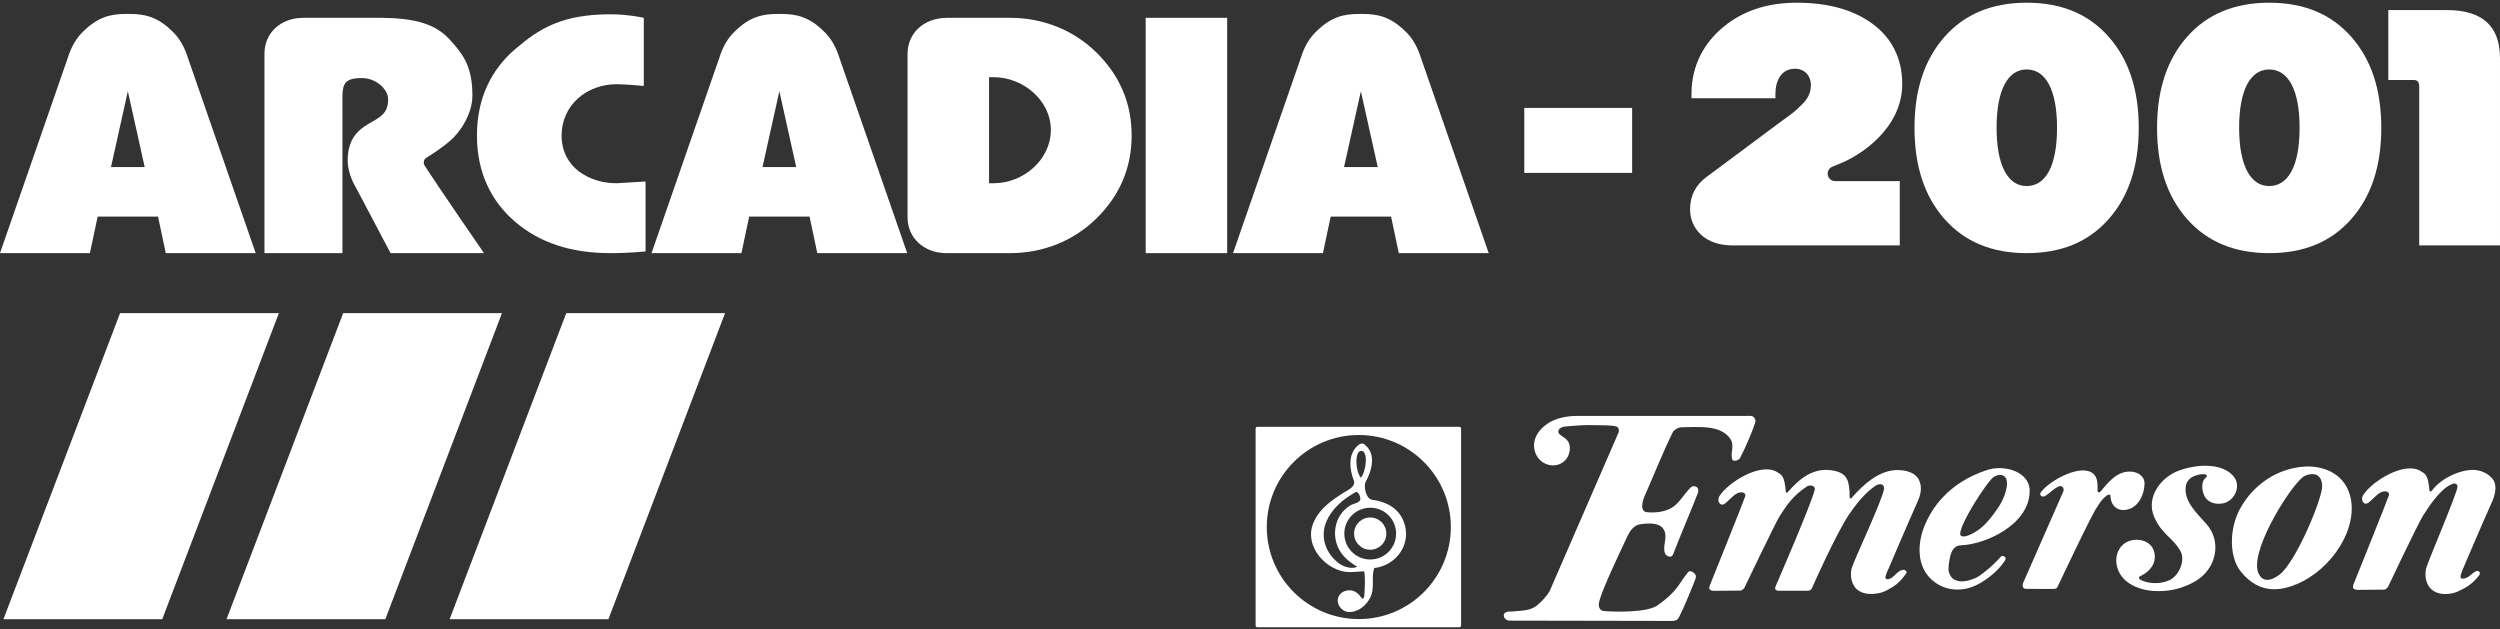 <svg clip-rule="evenodd" fill-rule="evenodd" stroke-linejoin="round" stroke-miterlimit="2" viewBox="0 0 600 151" xmlns="http://www.w3.org/2000/svg"><rect x="0" y="0" width="600" height="151" fill="#333333" stroke="none"/><g fill="#fff"><path d="m350.262 150.538c.219 0 .398-.176.398-.395v-47.305c0-.219-.179-.398-.398-.398h-48.518c-.219 0-.395.179-.395.398v47.305c0 .219.176.395.395.395zm-24.148-1.96c12.198 0 22.087-9.89 22.087-22.088 0-12.197-9.889-22.087-22.087-22.087s-22.087 9.89-22.087 22.087c0 12.198 9.889 22.088 22.087 22.088z"/><path d="m328.849 131.936c2.14 0 3.874-1.734 3.874-3.87s-1.734-3.869-3.874-3.869c-2.136 0-3.866 1.733-3.866 3.869s1.73 3.87 3.866 3.87z"/><path d="m323.763 117.466c.807-.488 1.489-1.238 1.152-2.129-1.023-2.685-1.461-6.264.941-8.4.473-.42 1.08-.703 1.601-.298 2.893 2.269 1.863 6.146.29 9.039-.527.97.061 4.064 1.565 4.265 4.265.578 7.101 2.735 7.944 6.454 1.12 4.932-2.627 9.398-7.437 9.933-.776 2.301.19 4.821-.937 7.05-.984 1.953-2.962 3.622-5.252 3.496-1.608-.086-3.066-1.909-2.416-3.575.445-1.142 1.597-1.63 2.743-1.626 1.234.003 2.128.836 2.857 1.888.273.391.589-.262.61-.495.115-1.214.298-4.789-.039-5.963-2.355.104-3.999.564-6.394-.377-4.314-1.698-7.649-6.544-5.854-11.07 1.522-3.834 5.076-6.045 8.626-8.192zm.395 3.791c.782-.456 1.834-.463 2.258-1.228.33-.599-.521-2.218-1.009-1.949-3.105 1.719-6.009 4.164-7.248 7.549-1.317 3.593.187 7.409 3.296 9.653 1.112.8 3.112 1.382 4.271.718-1.942-1.149-3.668-2.546-4.609-4.66-1.569-3.532-.538-7.998 3.041-10.083zm4.691 13.023c3.436 0 6.218-2.782 6.218-6.214 0-3.431-2.782-6.217-6.218-6.217-3.431 0-6.213 2.786-6.213 6.217 0 3.432 2.782 6.214 6.213 6.214zm-2.24-19.621c.657-.808 1.114-2.425 1.186-3.839s-.242-2.624-1.125-2.619c-1.565.011-1.446 4.814-.061 6.458z"/><g fill-rule="nonzero"><path d="m444.406 136.348c-.428 1.613-.144 3.971 1.373 5.193 2.133 1.72 5.617.83 6.547.376 2.421-1.17 3.573-2.081 5.167-4.303.314-.439-.255-.989-.956-.823-1.48.358-1.89 1.967-3.44 2.244-.302.055-.657-.173-.59-.576.129-.771.76-1.982.911-2.369 0 0 4.37-10.289 6.824-15.74.694-1.547 1.141-3.425.358-5.023 0 0-.649-2.377-4.982-2.51-4.55-.14-8.481 3.562-11.038 6.459-.34.483-.543.424-.672.096.07-4.034-.724-5.625-3.274-6.285-5.218-1.351-8.82 1.911-11.378 4.808-.343.484-.539.425-.668.096-.299-3.901-1.059-4.034-2-4.642-3.953-2.558-11.88 2.443-13.914 5.713-.738 1.184.214 2.701 1.377 1.742 1.506-1.233 2.447-2.709 3.978-2.654.366.015.912.203.853.882-.03.343-8.636 21.745-8.636 21.745-.118.594.055.852.882 1.019l6.507-.056c.453 0 .893-.432 1.055-.753 0 0 7.455-15.6 8.411-17.087 1.701-2.65 3.122-4.868 6.558-7.16.712-.476 2.133-.206 1.879.823-.879 3.562-9.415 23.203-9.415 23.203-.177.561-.107.889.609 1l7.185.004c.399 0 .853-.229.997-.731 0 0 5.739-12.969 8.854-17.56 2.712-3.989 4.572-5.617 6.218-6.816.956-.698 2.233-.642 2.192.539-.073 2.122-7.344 17.53-7.772 19.146z"/><path d="m478.511 114.459c1.542-.867 2.347-.424 2.819.155.428.532.377 1.75.281 2.263-.506 2.775-1.624 4.484-3.325 6.735-1.628 2.17-3.359 3.875-5.776 4.849-.676.27-2.074.621-2.067-.354.033-2.631 6.684-12.865 8.068-13.648zm-7.762 16.398c5.367-.166 16.206-4.669 16.379-12.943.096-4.636-5.938-6.525-10.282-5.093-9.658 3.188-13.349 9.599-14.851 13.109-1.922 4.499-2.14 10.437 2.259 13.736 3.015 2.266 6.861 2.344 10.179.712 2.55-1.251 5.093-3.465 6.418-5.355.169-.236.561-.753.49-1.081-.073-.373-.8-.742-1.155-.328-2.026 2.347-5.122 4.764-6.185 5.177-1.569.606-3.536 1.207-5.137.211-.554-.34-1.285-1.447-1.229-2.521.051-1.188.276-3.015.808-4.111.576-1.189 1.432-1.487 2.306-1.513z"/><path d="m495.255 117.814c.14-.911-.539-1.255-.945-1.14-1.126.317-2.484 1.786-3.495 2.384-.657.384-1.546-.21-.993-.941 1.879-2.491 7.466-5.636 10.803-5.167 3.295.458 2.723 3.639 2.786 4.923.022.428.561.288.723.1 2.086-2.517 4.16-5.093 7.566-4.761 1.141.114 3.078.878 2.99 3.019-.096 2.432-1.421 5.61-4.385 6.115-2.063.354-3.753-.897-3.798-3.428 0-.196-.361-.351-.834-.019-1.494 1.048-2.122 2.495-2.358 2.787-1.14 1.395-9.289 18.7-9.289 18.7-.306.815-.506.9-1.074.959l-6.595-.014c-.738.014-1.166-.499-.753-1.543z"/><path d="m517.015 124.092c-2.104-4.909 1.775-9.651 5.923-11.153 4.329-1.565 10.193-1.89 13.006 1.251 2.17 2.428.299 6.067-2.381 6.61-1.668.339-3.576-.067-4.458-1.698-.856-1.583-.679-3.654.14-4.336.137-.107.454-.336.417-.598-.029-.225-.417-.351-.793-.369-.273-.015-4.134.048-4.326 3.299-.203 3.429 2.613 5.968 5.016 8.692 3.764 4.273 2.329 10.684-2.532 13.618-3.225 1.937-6.717 2.675-10.267 2.413-3.735-.273-7.987-2.052-8.765-6.248-.391-2.126.391-4.329 2.277-5.392 2.362-1.328 6.1-.605 6.765 2.403.587 2.657-1.119 4.613-3.2 5.598-.805.373-.498.805.055 1.063 2.026.96 4.665.905 6.629.07 2.55-1.092 3.919-4.845 2.875-6.879-1.657-3.233-4.58-4.152-6.381-8.344z"/><path d="m547.159 137.85c-3.742 2.905-5.023.255-5.296-.738-1.616-5.82 8.61-21.675 11.275-22.904 1.399-.645 4.001-.974 4.189 2.296.173 2.93-6.285 18.331-10.168 21.346zm16.774-19.198c-1.639-5.433-6.949-6.931-10.869-6.669-6.458.432-12.142 4.207-15.375 9.979-2.775 4.949-2.624 11.655-.063 14.995 4.868 6.337 10.707 4.429 13.589 3.229 8.562-3.565 15.069-13.765 12.718-21.534z"/><path d="m588.195 116.312c-2.51 1.166-4.92 4.706-6.614 7.363-1.291 2.015-8.414 17.087-8.414 17.087-.163.318-.602.753-1.056.753l-6.503.052c-.826-.166-.996-.425-.882-1.019 0 0 8.607-21.402 8.636-21.745.059-.679-.487-.863-.852-.878-1.532-.059-2.477 1.417-3.979 2.653-1.162.956-2.114-.557-1.376-1.742 2.03-3.269 9.961-8.27 13.91-5.716.941.609 1.705.742 2.004 4.642.088.229.347.344.668-.095 2.177-2.975 6.982-5.064 10.13-4.879 2.443.147 4.067 1.594 4.617 2.539.797 1.376.336 3.476-.358 5.023-2.454 5.451-6.824 15.736-6.824 15.736-.229.594-1.295 2.705-.45 2.779 1.628.144 2.44-1.528 3.547-1.816.539-.14 1.081.436.587 1.049-1.713 2.122-2.724 2.731-5.149 3.878-.93.44-4.037 1.285-6.174-.435-1.521-1.222-1.801-3.58-1.373-5.193.424-1.616 7.691-18.586 7.514-19.6-.162-.964-.93-.753-1.609-.436z"/><path d="m388.486 103.724c.2-1.056-.336-1.281-.55-1.348-1.144-.372-3.52-.284-4.657-.328-2.864-.103-4.776.059-7.743.328-.779.067-1.443.513-1.532 1.074-.232 1.469 3.2 1.244 2.713 4.739-.203 1.465-1.107 2.672-2.41 3.192-2.395.956-5.074-.398-5.879-2.878-.893-2.742.62-5.237 2.986-6.843 2.015-1.365 4.668-1.775 6.528-1.83l42.368-.015c.388.019 1.233.687.941 1.598-.716 2.211-2.125 5.588-3.653 8.533-.288.553-1.624.93-1.835.365-.575-1.565.602-3.288-.424-4.89-2.347-3.654-8.141-2.864-11.732-2.878-.971-.004-1.919.745-2.119 1.155-2.55 5.174-4.576 10.374-6.894 15.629-.247.558-.502 1.591-.472 2.362.015.395.347 1.144.978 1.214 1.613.185 4.071.148 6.056-1.007 1.978-1.148 2.982-3.388 4.672-4.953.44-.413 1.381-.302 1.657.27.152.306.141.752.012 1.088-1.82 4.68-4.193 10.146-5.961 14.744-.417 1.078-1.642.354-1.86-.085-.756-1.52.347-3.436-.055-5.074-.646-2.628-3.831-2.362-5.92-2.074-1.557.217-2.484 1.535-3.115 2.875-1.815 3.849-6.853 14.33-6.879 16.404-.007.963.528 1.499 1.218 1.554 2.41.199 10.304.461 12.906-1.373 4.864-3.44 4.967-5.097 7.352-7.997.402-.488 1.288.051 1.649.527.247.318.222.757.096 1.089-.69 1.805-2.672 6.728-3.901 9.108-.332.643-.557.923-1.524 1.023l-39.319-.074c-1.24-.137-1.521-1.377-1.082-1.779.58-.531 1.362-.351 2.085-.435 1.587-.178 3.296-.1 4.831-.871 1.196-.595 3.112-2.624 3.912-4.027z"/><path d="m82.186 60.754h-18.713v-47.879c0-4.973 3.877-8.598 9.356-8.598h19.135c7.502.126 12.475 1.391 15.931 5.184 3.457 3.709 5.48 6.743 5.48 13.487 0 4.299-2.824 8.745-5.48 10.958-1.991 1.659-3.93 2.953-5.528 3.922-.318.19-.545.5-.63.86-.084.359-.02.738.178 1.05 2.943 4.617 14.241 21.016 14.241 21.016h-22.422l-8.385-15.89s-1.899-2.95-1.899-6.322c0-4.636 1.91-7.052 5.058-8.851 2.95-1.685 4.636-2.502 4.636-5.9 0-2.36-2.846-5.058-6.322-5.058-5.057 0-4.636 2.108-4.636 7.165z"/><path d="m154.51 4.277s-3.625-.843-8.008-.843c-11.633 0-17.027 3.372-22.844 8.345-5.816 4.973-9.188 11.885-9.188 20.736s3.372 15.763 9.188 20.736c5.817 4.974 13.319 7.503 22.844 7.503 4.805 0 8.429-.422 8.429-.422v-16.774l-6.912.421c-3.456 0-6.406-.927-9.019-2.782-2.529-1.938-4.215-4.804-4.215-8.682 0-7.249 5.985-12.307 13.234-12.307 2.168 0 6.491.422 6.491.422z"/><path d="m237.37 18.523h1.096c7.165 0 13.74 5.647 13.74 12.644 0 7.164-6.575 12.812-13.74 12.812h-1.096zm-19.556 33.633c0 4.973 3.962 8.598 9.357 8.598h15.257c7.67 0 15.088-2.782 20.736-8.346 5.647-5.563 8.429-12.222 8.429-19.893 0-7.67-2.782-14.33-8.429-19.893-5.648-5.563-13.066-8.345-20.736-8.345h-15.089c-5.732 0-9.525 3.793-9.525 8.598z"/><path d="m274.965 4.277h19.556v56.477h-19.556z"/><path d="m365.833 25.898h25.878v15.594h-25.878z"/><path d="m441.781 39.174c4.552-1.814 14.674-8.218 14.752-18.881.047-6.491-2.698-11.38-7.249-14.667-4.552-3.288-10.537-4.974-18.039-4.974-7.081 0-12.897 1.939-17.533 5.732-4.636 3.794-7.755 9.188-7.755 16.185v1.011h20.146v-1.011c0-3.288 1.433-6.069 4.72-6.069 2.36 0 3.793 1.77 3.793 3.877 0 2.192-.927 3.625-2.613 5.142-1.264 1.264-1.433 1.349-3.118 2.613l-1.518 1.096-17.786 13.234c-2.613 1.939-3.961 4.467-3.961 7.755 0 4.805 3.708 8.682 10.115 8.682h40.208v-15.426h-15.507c-.855.001-1.592-.602-1.76-1.441-.169-.838.278-1.679 1.067-2.009.721-.31 1.415-.6 2.038-.849z"/><path d="m486.39 44.653c-4.485 0-7.21-4.889-7.21-13.992 0-9.104 2.725-13.993 7.21-13.993 4.572 0 7.298 4.889 7.298 13.993 0 9.188-2.726 13.992-7.298 13.992zm0 16.101c8.353 0 14.86-2.698 19.696-8.177 4.837-5.479 7.211-12.728 7.211-21.916 0-9.104-2.374-16.353-7.211-21.832-4.836-5.479-11.343-8.177-19.696-8.177-8.266 0-14.86 2.698-19.697 8.177-4.836 5.479-7.21 12.728-7.21 21.832 0 9.188 2.374 16.437 7.21 21.916 4.837 5.479 11.431 8.177 19.697 8.177z"/><path d="m544.602 44.653c-4.485 0-7.21-4.889-7.21-13.992 0-9.104 2.725-13.993 7.21-13.993 4.572 0 7.298 4.889 7.298 13.993 0 9.188-2.726 13.992-7.298 13.992zm0 16.101c8.353 0 14.86-2.698 19.697-8.177 4.836-5.479 7.21-12.728 7.21-21.916 0-9.104-2.374-16.353-7.21-21.832-4.837-5.479-11.344-8.177-19.697-8.177-8.266 0-14.86 2.698-19.697 8.177-4.836 5.479-7.21 12.728-7.21 21.832 0 9.188 2.374 16.437 7.21 21.916 4.837 5.479 11.431 8.177 19.697 8.177z"/><path d="m600 13.971c0-7.671-4.215-11.548-12.728-11.548h-14.077v16.774h6.153c.843 0 1.265.506 1.265 1.601v38.101h19.387z"/></g><path d="m30.683 21.894-4.046 18.208h8.092zm-7.249 30.093-1.855 8.767h-21.579l16.269-46.868c.843-2.697 2.107-4.889 3.877-6.49 3.456-3.372 6.491-4.046 10.115-4.046.141 0 .282.001.422.004l.105-.002c.105-.001.211-.002.316-.002 3.625 0 6.659.674 10.115 4.046 1.771 1.601 3.035 3.793 3.878 6.49l16.269 46.868h-21.58l-1.854-8.767z"/><path d="m187.047 21.894-4.046 18.208h8.092zm-7.249 30.093-1.855 8.767h-21.579l16.269-46.868c.843-2.697 2.107-4.889 3.877-6.49 3.456-3.372 6.491-4.046 10.115-4.046.141 0 .282.001.422.004l.105-.002c.105-.001.211-.002.316-.002 3.625 0 6.66.674 10.116 4.046 1.77 1.601 3.034 3.793 3.877 6.49l16.269 46.868h-21.579l-1.855-8.767z"/><path d="m326.611 21.894-4.046 18.208h8.092zm-7.25 30.093-1.854 8.767h-21.579l16.268-46.868c.843-2.697 2.108-4.889 3.878-6.49 3.456-3.372 6.491-4.046 10.115-4.046.141 0 .282.001.422.004l.105-.002c.105-.001.21-.002.316-.002 3.625 0 6.659.674 10.115 4.046 1.77 1.601 3.035 3.793 3.878 6.49l16.268 46.868h-21.579l-1.854-8.767z"/><path d="m38.941 148.6 27.991-73.445h-38.113l-27.99 73.445z"/><path d="m92.482 148.6 27.99-73.445h-38.113l-27.99 73.445z"/><path d="m146.022 148.6 27.99-73.445h-38.112l-27.99 73.445z"/></g></svg>